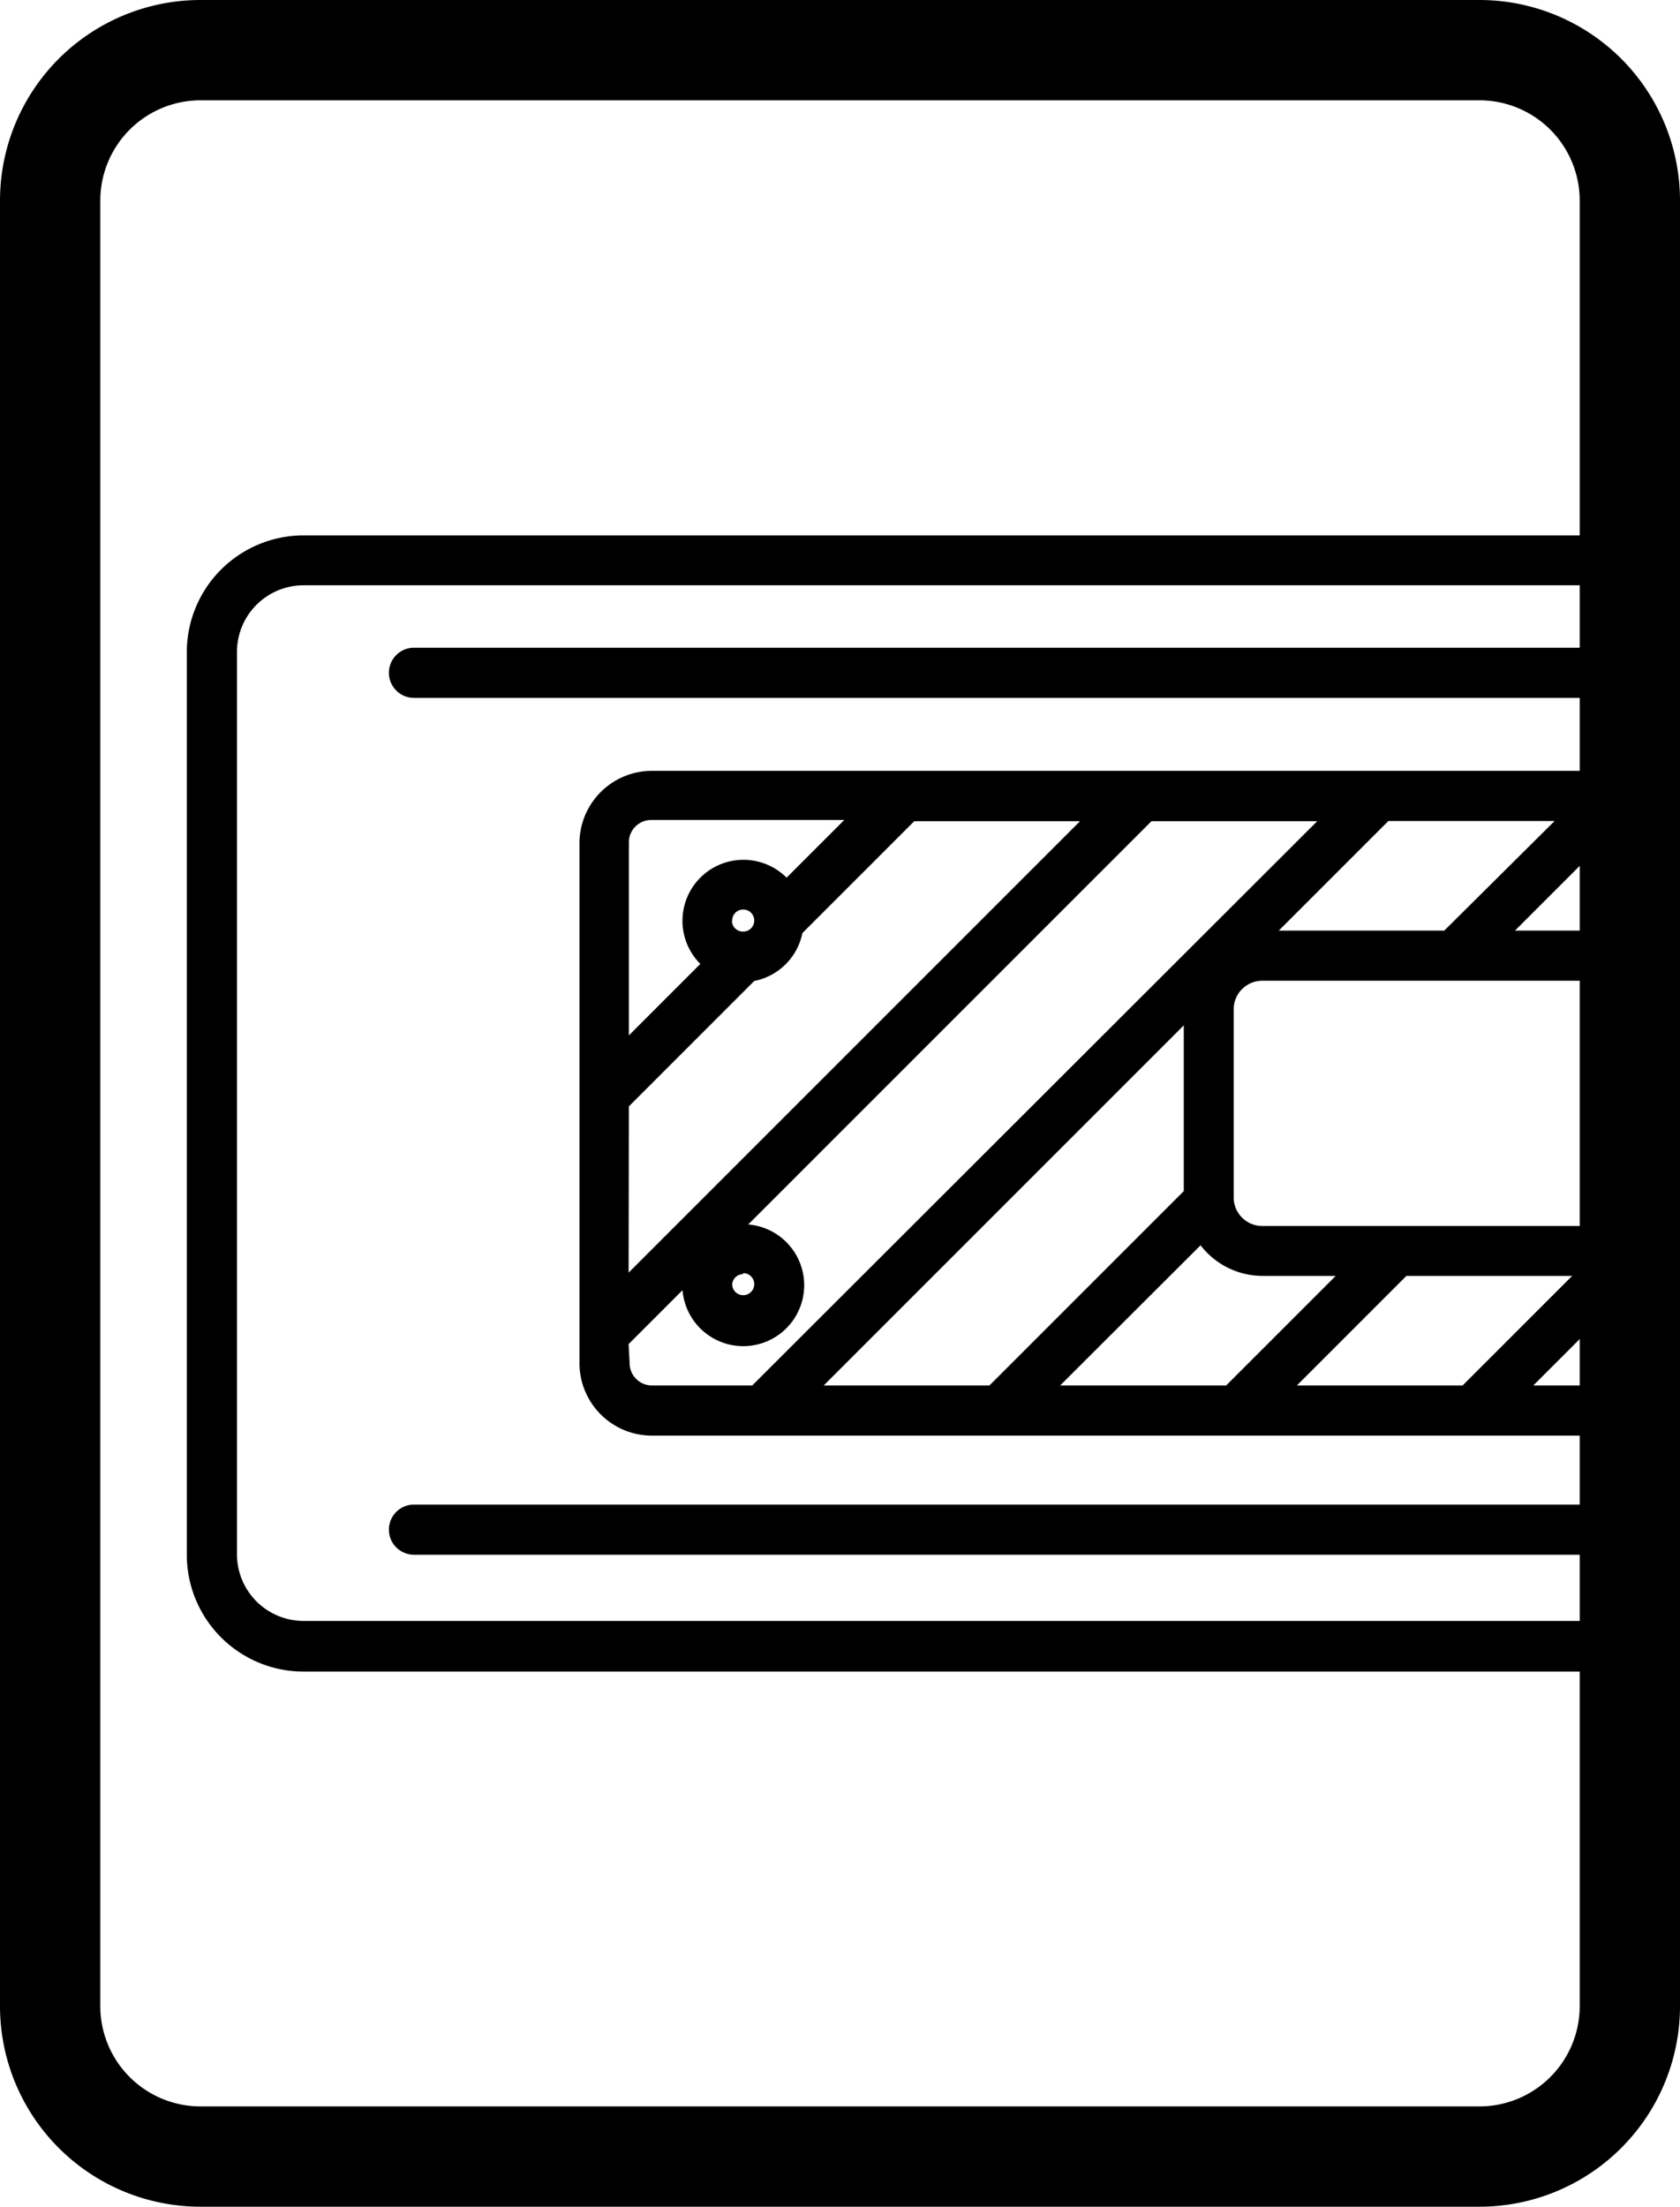 <svg xmlns="http://www.w3.org/2000/svg" width="67" height="88" viewBox="0 0 67 88">
  <title>feature3</title>
  <g id="Layer_2" data-name="Layer 2">
    <g id="Layer_1-2" data-name="Layer 1">
      <g>
        <path d="M59,4a4,4,0,0,1,4,4V80a4,4,0,0,1-4,4H8a4,4,0,0,1-4-4V8A4,4,0,0,1,8,4H59m0-4H8A8,8,0,0,0,0,8V80a8,8,0,0,0,8,8H59a8,8,0,0,0,8-8V8a8,8,0,0,0-8-8Z"/>
        <g>
          <path d="M66.11,21.35h-54A4.66,4.66,0,0,0,7.45,26V62a4.66,4.66,0,0,0,4.66,4.66H64.93M31.37,35a2.43,2.43,0,1,0-3.44,3.44l-2.85,2.85v-7.7a.89.89,0,0,1,.89-.89h7.7Zm-2.17,1.71a.44.44,0,1,1,.44.44A.44.44,0,0,1,29.19,36.75Zm-4.12,7.41,5-5A2.44,2.44,0,0,0,32,37.21l4.46-4.46h6.61l-18,18Zm4.56,6.65a.44.44,0,1,1-.44.44A.44.44,0,0,1,29.63,50.81ZM25.07,53.6l2.15-2.15a2.43,2.43,0,1,0,2.62-2.62L45.92,32.75h6.61L30,55.25H26a.89.89,0,0,1-.89-.89Zm39.69-4.71H50.34a1.14,1.14,0,0,1-1.14-1.14v-7.5a1.14,1.14,0,0,1,1.14-1.14H65.26m-.08-2H60.42l4.37-4.37h1.32m-8.51,4.37H51l4.37-4.37H62ZM47.21,40.89V47.5l-7.75,7.75H32.85Zm.67,8.77a3.12,3.12,0,0,0,2.47,1.22h2.92l-4.37,4.37H42.28Zm8.21,1.22h6.61l-4.37,4.37H51.72Zm8.68,4.37H61.15l4.37-4.37m.59-20.14H26a2.89,2.89,0,0,0-2.89,2.89V54.37A2.89,2.89,0,0,0,26,57.25H64.76m0,7.39H12.11A2.66,2.66,0,0,1,9.45,62V26a2.66,2.66,0,0,1,2.66-2.66h54"/>
          <path d="M65.11,25.83H16.51a1,1,0,1,0,0,2H65.11a1,1,0,0,0,0-2Z"/>
          <path d="M15.51,61a1,1,0,0,0,1,1H65.11a1,1,0,0,0,0-2H16.51A1,1,0,0,0,15.51,61Z"/>
        </g>
        <rect x="2.18" y="9.5" width="62.93" height="69.75" fill="none"/>
      </g>
    </g>
  </g>
</svg>
